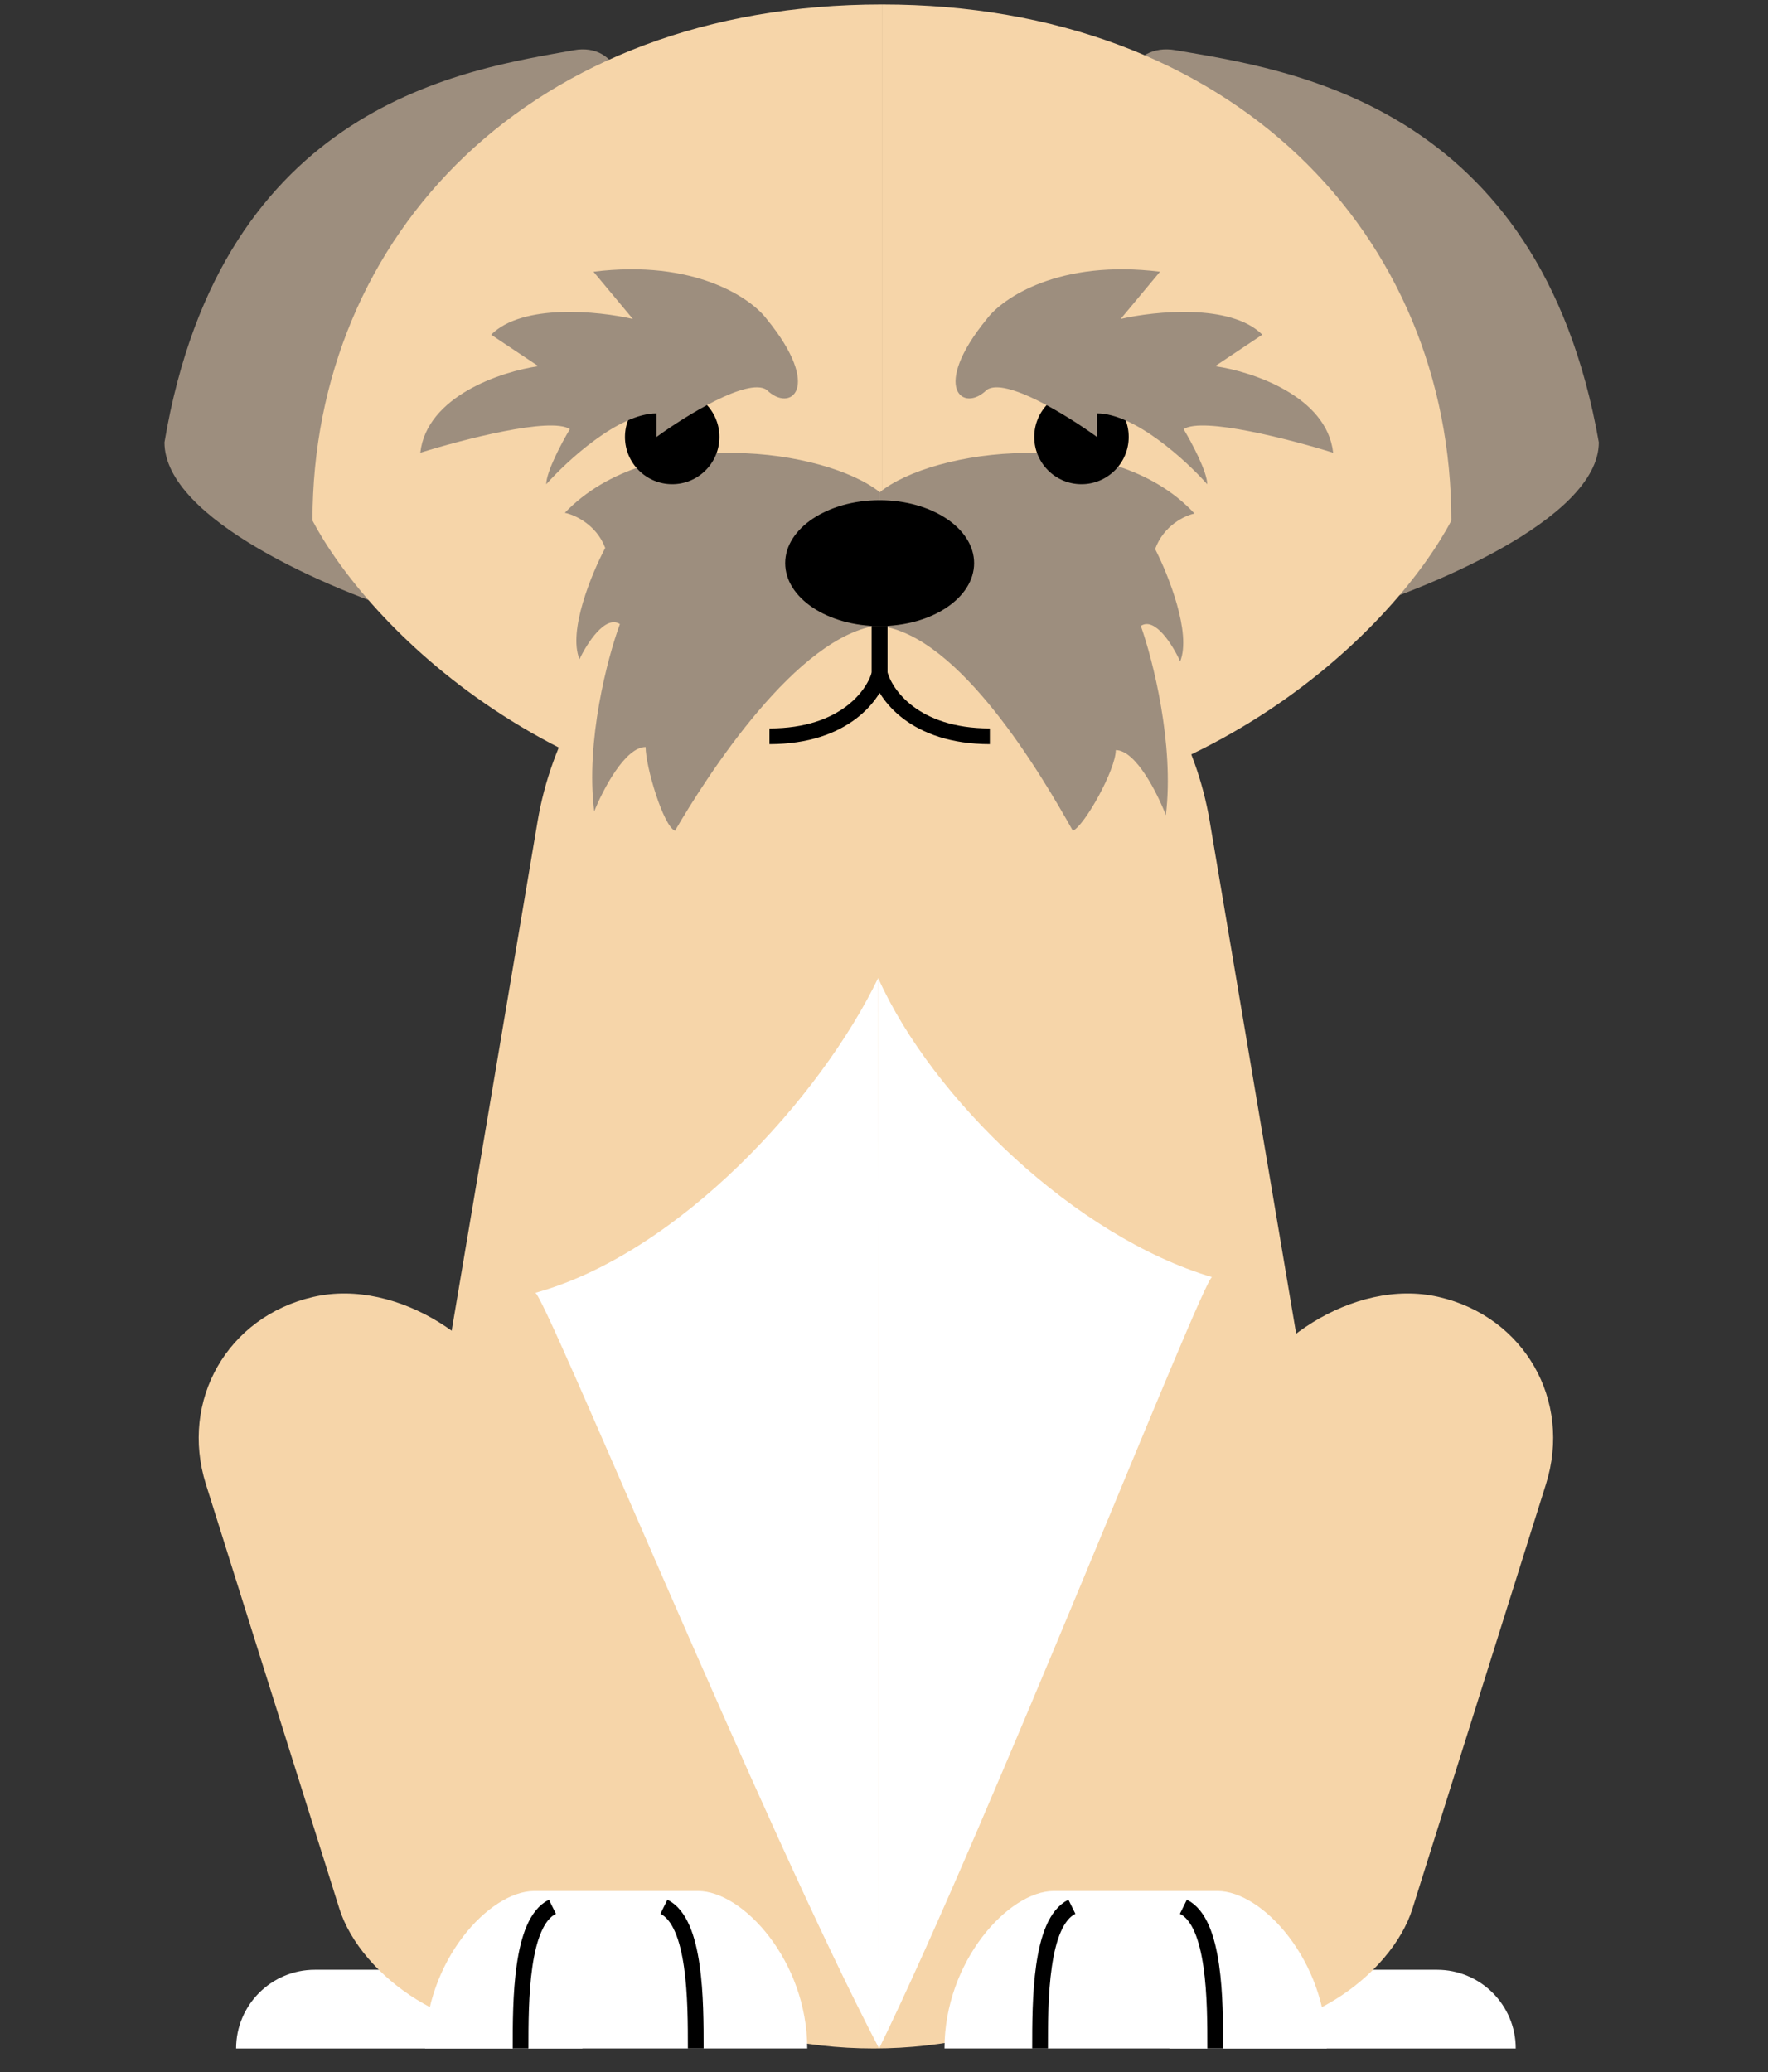 <svg width="215" height="252" viewBox="0 0 215 252" fill="none" xmlns="http://www.w3.org/2000/svg">
<rect x="0" y="0" width="215" height="252" fill="#333333" stroke="none"/>
<path d="M20 53.796C26.955 12.498 56.796 8.441 69.837 6.095C74.86 5.192 78.531 10.786 72.01 20.173C66.794 27.682 51.153 56.142 50.429 74.914C40.286 71.786 20 63.182 20 53.796Z" fill="#9D8E7E"/>
<path d="M194.429 53.796C187.185 12.498 156.494 8.441 142.913 6.095C137.681 5.192 133.859 10.786 140.649 20.173C146.081 27.682 161.984 56.142 162.739 74.914C173.302 71.786 194.429 63.182 194.429 53.796Z" fill="#9D8E7E"/>
<path d="M107.247 0.543C64.504 0.543 38 28.644 38 63.308C44.45 75.567 67.328 100.086 107.247 100.086V0.543Z" fill="#F6D5A9"/>
<path d="M107.247 0.543C149.99 0.543 176.494 28.644 176.494 63.308C170.045 75.567 147.166 100.086 107.247 100.086V0.543Z" fill="#F6D5A9"/>
<path d="M28.712 249.118C28.712 243.832 32.997 239.547 38.283 239.547H70.826V249.118H28.712V249.118Z" fill="white"/>
<rect width="38.712" height="92.804" rx="19.356" transform="matrix(0.975 -0.223 0.3 0.954 19.232 162.035)" fill="#F6D5A9"/>
<path d="M184.323 249.118C184.323 243.832 180.038 239.547 174.752 239.547H142.209V249.118H184.323V249.118Z" fill="white"/>
<rect width="38.712" height="92.804" rx="19.356" transform="matrix(-0.975 -0.223 -0.3 0.954 193.803 162.035)" fill="#F6D5A9"/>
<path d="M65.372 99.898C68.737 79.949 86.012 65.344 106.243 65.344V65.344C126.474 65.344 143.749 79.949 147.114 99.898L161.3 183.992C167.047 218.058 140.79 249.115 106.243 249.115V249.115C71.696 249.115 45.439 218.058 51.186 183.992L65.372 99.898Z" fill="#F6D5A9"/>
<path d="M65.085 157.231C82.581 152.391 99.75 133.538 106.789 118.945L106.905 249.117C92.984 222.534 66.064 156.928 65.085 157.231Z" fill="white"/>
<path d="M147.399 155.317C130.87 150.413 113.439 133.73 106.789 118.945L106.905 249.117C120.056 222.184 146.475 155.009 147.399 155.317Z" fill="white"/>
<path d="M84.887 229.969H64.966C59.465 229.969 51.685 238.539 51.685 249.112H98.167C98.167 238.539 90.388 229.969 84.887 229.969Z" fill="white"/>
<path d="M63.306 249.111C63.306 243.369 63.306 233.797 67.179 231.883" stroke="black" stroke-width="1.914"/>
<path d="M84.609 249.111C84.609 243.369 84.609 233.797 80.736 231.883" stroke="black" stroke-width="1.914"/>
<path d="M148.058 229.969H128.137C122.636 229.969 114.856 238.539 114.856 249.112H161.338C161.338 238.539 153.559 229.969 148.058 229.969Z" fill="white"/>
<path d="M126.477 249.111C126.477 243.369 126.477 233.797 130.35 231.883" stroke="black" stroke-width="1.914"/>
<path d="M147.78 249.111C147.78 243.369 147.78 233.797 143.907 231.883" stroke="black" stroke-width="1.914"/>
<path d="M68.686 62.363C79.048 51.54 100.42 54.624 106.971 59.846V76.025C96.966 77.164 85.957 94.383 82.085 101.029C80.656 100.459 78.512 93.22 78.512 90.847C76.011 90.847 73.301 96.069 72.259 98.679C71.187 90.135 73.897 79.928 75.385 75.893C73.599 74.754 71.365 78.266 70.472 80.165C69.043 76.747 71.961 69.722 73.599 66.636C72.527 63.788 69.877 62.601 68.686 62.363Z" fill="#9D8E7E"/>
<path d="M145.257 62.452C135.163 51.52 113.352 54.603 106.971 59.878V76.118C116.717 77.269 126.694 94.316 130.465 101.029C131.857 100.453 135.685 93.62 135.685 91.223C138.122 91.223 140.761 96.497 141.776 99.135C142.82 90.504 140.181 80.194 138.731 76.118C140.471 74.968 142.646 78.516 143.517 80.434C144.909 76.981 142.066 69.885 140.471 66.768C141.515 63.891 144.097 62.692 145.257 62.452Z" fill="#9D8E7E"/>
<path d="M106.971 76.141V81.883C106.333 84.436 102.76 89.541 93.571 89.541" stroke="black" stroke-width="1.914"/>
<path d="M106.971 76.141V81.883C107.609 84.436 111.183 89.541 120.371 89.541" stroke="black" stroke-width="1.914"/>
<ellipse cx="106.971" cy="68.485" rx="11.486" ry="7.657" fill="black"/>
<circle cx="81.743" cy="53.141" r="5.743" fill="black"/>
<circle cx="131.514" cy="53.141" r="5.743" fill="black"/>
<path d="M72.171 33.045C84.423 31.514 91.314 36.236 93.228 38.788C100.12 47.211 96.1 50.274 93.228 47.402C90.931 45.871 83.338 50.593 79.829 53.145V50.274C75.234 50.274 68.981 56.017 66.428 58.888C66.428 57.357 68.343 53.783 69.3 52.188C67.003 50.657 56.219 53.464 51.114 55.059C51.88 48.168 61.005 45.169 65.471 44.531L59.728 40.702C63.557 36.874 72.809 37.831 76.957 38.788L72.171 33.045Z" fill="#9D8E7E"/>
<path d="M141.063 33.045C128.812 31.514 121.92 36.236 120.006 38.788C113.114 47.211 117.134 50.274 120.006 47.402C122.303 45.871 129.896 50.593 133.406 53.145V50.274C138 50.274 144.253 56.017 146.806 58.888C146.806 57.357 144.892 53.783 143.934 52.188C146.232 50.657 157.015 53.464 162.12 55.059C161.354 48.168 152.23 45.169 147.763 44.531L153.506 40.702C149.677 36.874 140.425 37.831 136.277 38.788L141.063 33.045Z" fill="#9D8E7E"/>
</svg>
